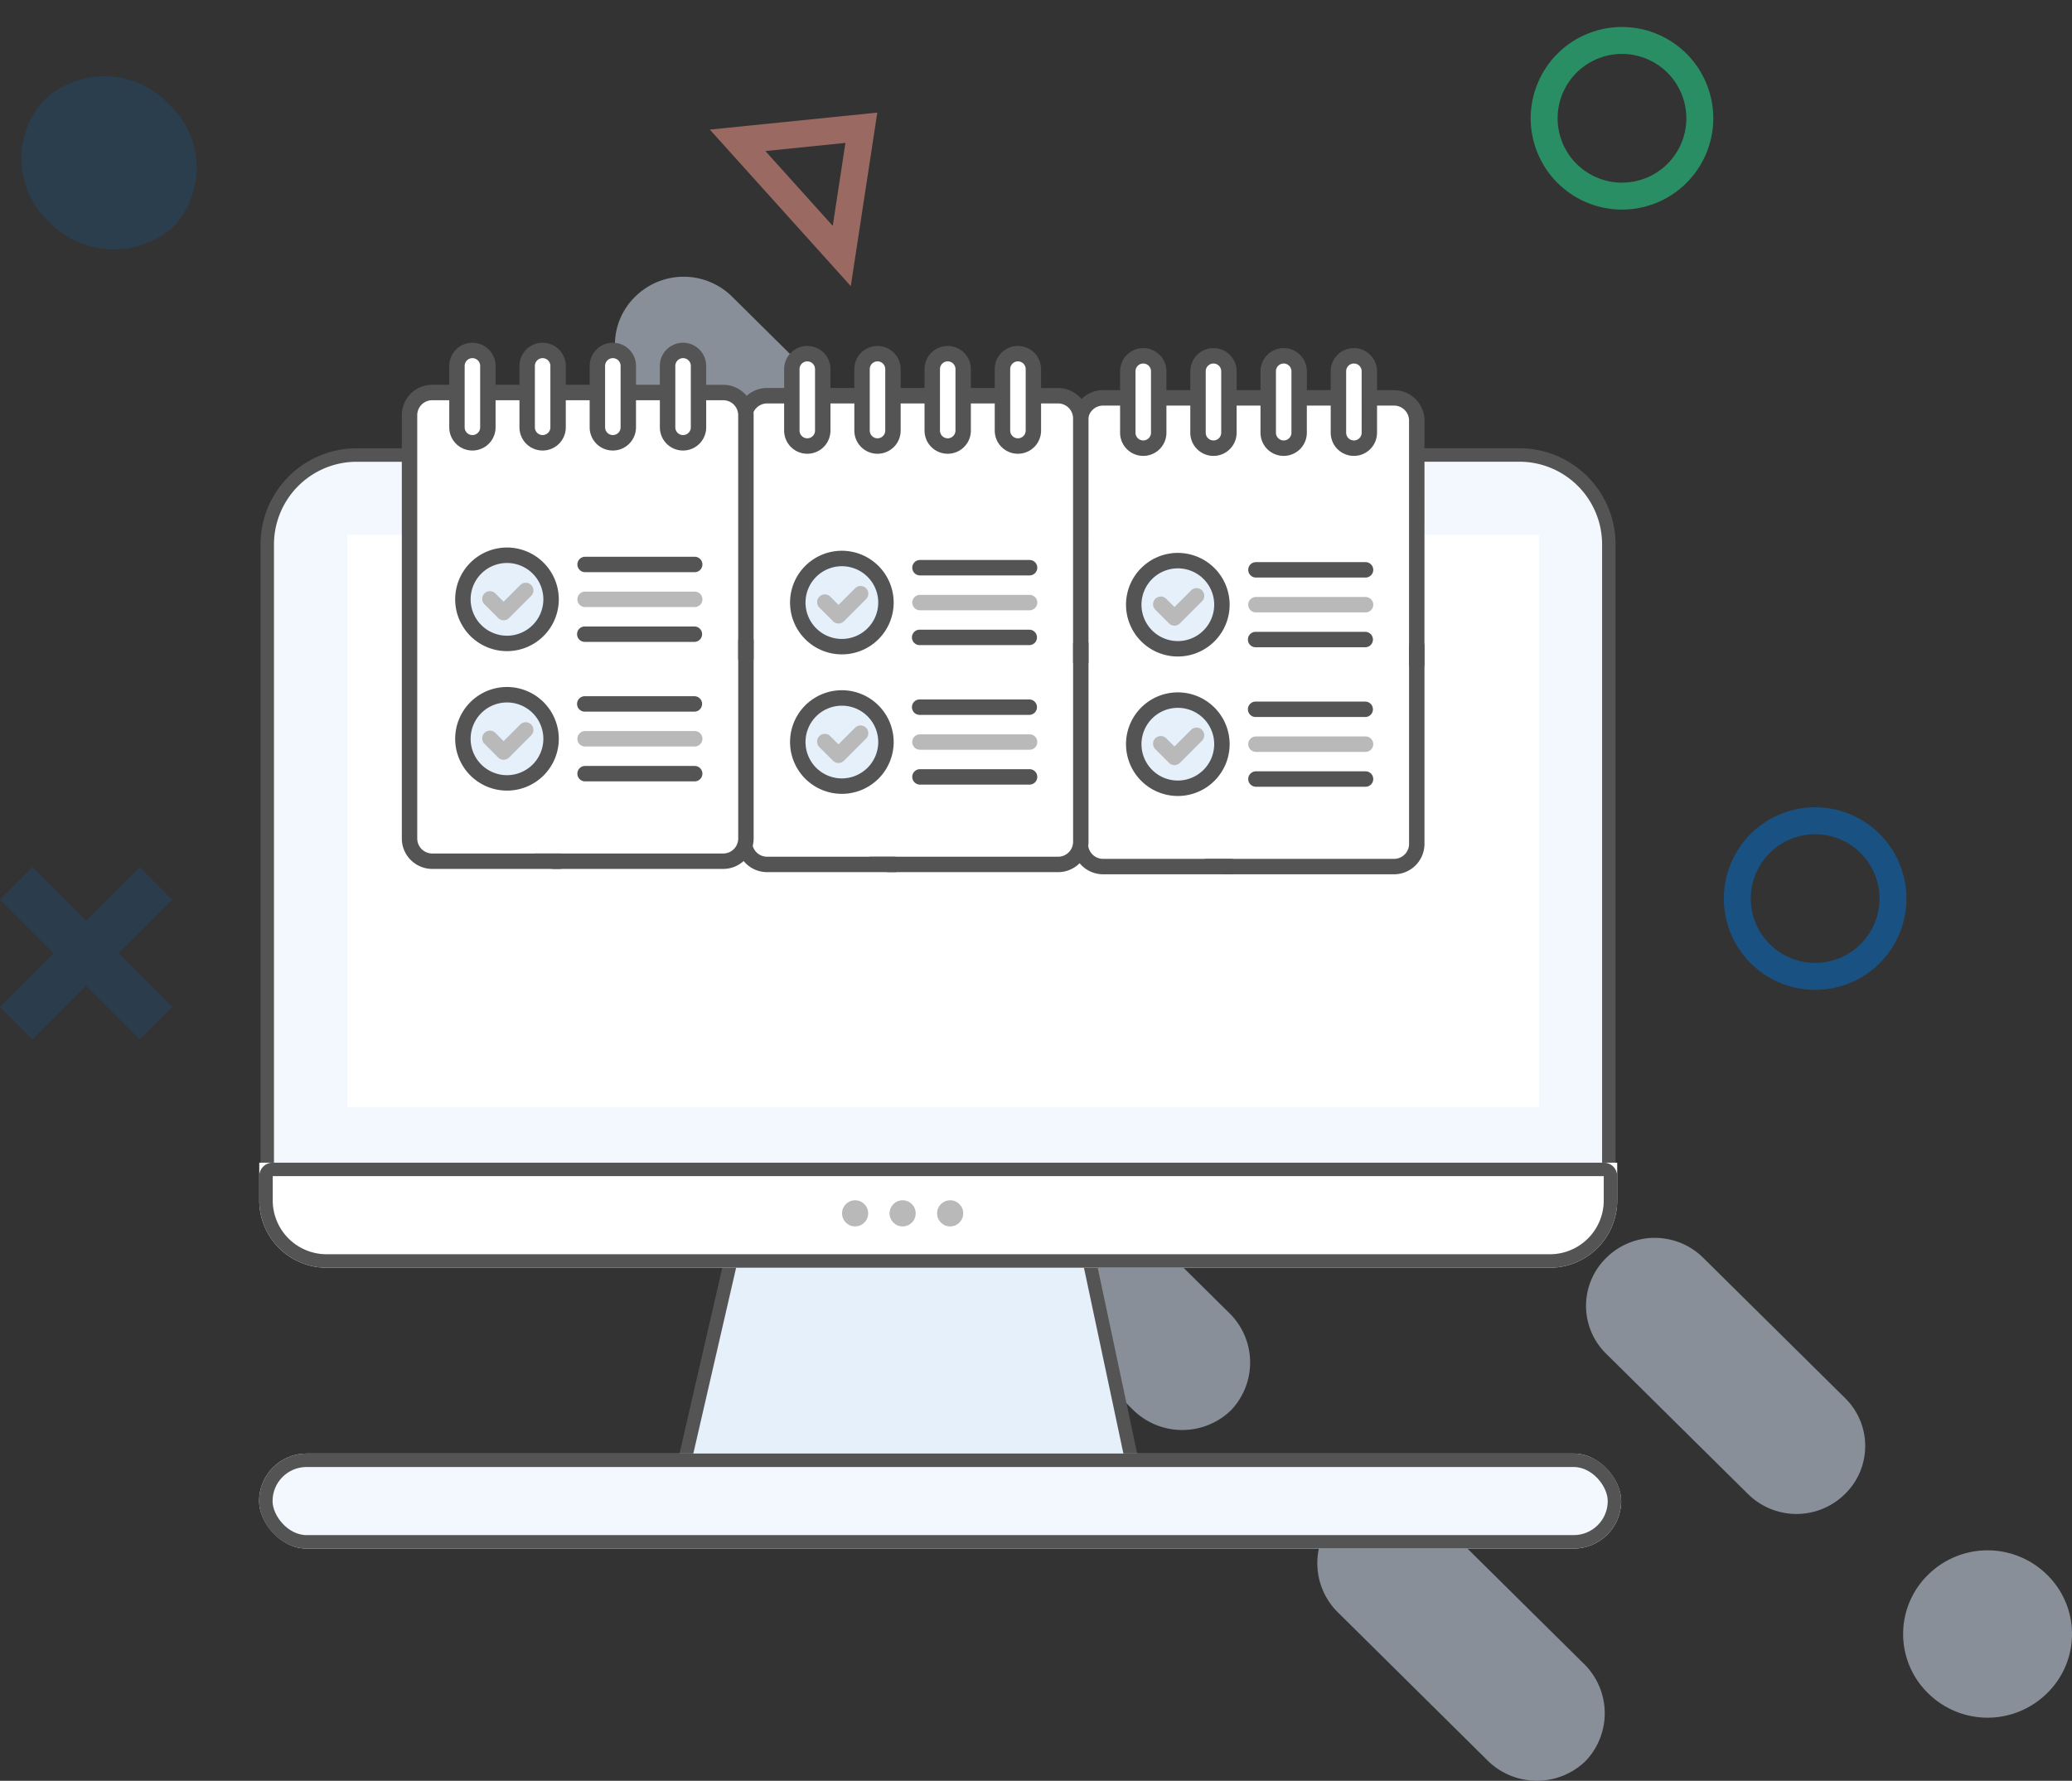 <svg xmlns="http://www.w3.org/2000/svg" width="153.855" height="132.236" viewBox="0 0 153.855 132.236">
    <rect x="0" y="0" width="153.855" height="132.236" fill="#333333" stroke="none"/>
    <defs>
        <style>
            .cls-1,.cls-7{fill:rgba(1,113,211,.33)}.cls-1,.cls-2,.cls-3,.cls-4,.cls-5{opacity:.5}.cls-17,.cls-2,.cls-3,.cls-4{fill:none}.cls-2{stroke:#20ea94}.cls-2,.cls-3,.cls-4{stroke-width:2px}.cls-3{stroke:#0171d3}.cls-4{stroke:#ffa193}.cls-6{fill:#deecff}.cls-13,.cls-8{fill:#e5f0fb}.cls-9{fill:#f2f8fd}.cls-10,.cls-9{stroke:#545454}.cls-10,.cls-11{fill:#fff}.cls-12{fill:#b9b9b9}.cls-14,.cls-16{fill:#545454}.cls-15,.cls-16{stroke:none}
        </style>
    </defs>
    <g id="AccessIlustration" transform="translate(-541.045 -477.863)">
        <path id="XMLID_1_" d="M12.783 10.373L8.8 6.391l3.983-3.981L10.373 0 6.391 3.981 2.41 0 0 2.41l3.981 3.981L0 10.373l2.41 2.41L6.391 8.8l3.981 3.981z" class="cls-1" transform="translate(541.045 542.257)"/>
        <ellipse id="XMLID_1_2" cx="5.779" cy="5.779" class="cls-2" data-name="XMLID_1_" rx="5.779" ry="5.779" transform="rotate(-21.377 1607.494 -1490.81)"/>
        <ellipse id="XMLID_1_3" cx="5.779" cy="5.779" class="cls-3" data-name="XMLID_1_" rx="5.779" ry="5.779" transform="rotate(-21.377 1768.16 -1499.836)"/>
        <path id="XMLID_1_4" d="M11.559 7.454H0L5.455 0z" class="cls-4" data-name="XMLID_1_" transform="rotate(48 -242.072 916.98)"/>
        <g id="Group_2772" class="cls-5" data-name="Group 2772" transform="translate(533.633 498.413)">
            <g id="Group_702" data-name="Group 702" transform="translate(30.272 16.357)">
                <g id="Group_698" data-name="Group 698">
                    <path id="Path_1351" d="M121.651 89.282a5.135 5.135 0 0 1 .171 7.279 5.2 5.2 0 0 1-7.336-.114l-59.6-58.974a5.135 5.135 0 0 1-.171-7.279 5.2 5.2 0 0 1 7.336.114z" class="cls-6" data-name="Path 1351" transform="translate(-53.284 -28.736)"/>
                    <path id="Path_1352" d="M204.827 171.57a5.135 5.135 0 0 1 .171 7.279 5.2 5.2 0 0 1-7.336-.114l-10.976-10.862a5.135 5.135 0 0 1-.171-7.279 5.2 5.2 0 0 1 7.336.114z" class="cls-6" data-name="Path 1352" transform="translate(-110.129 -84.978)"/>
                </g>
            </g>
            <g id="Group_707" data-name="Group 707" transform="translate(0 22.11)">
                <g id="Group_706" data-name="Group 706">
                    <path id="Path_1374" d="M2.127 49.685a6.416 6.416 0 0 1-.341-9.1 6.552 6.552 0 0 1 9.214.342 6.416 6.416 0 0 1 .341 9.1 6.659 6.659 0 0 1-9.214-.342z" class="cls-7" data-name="Path 1374" transform="translate(8.946 -75.854)"/>
                </g>
            </g>
            <g id="Group_712" data-name="Group 712" transform="translate(53.072)">
                <g id="Group_708" data-name="Group 708">
                    <path id="Path_1375" d="M159.359 58.167a4.978 4.978 0 0 1 0 7.109 5.114 5.114 0 0 1-7.222 0L94.868 8.577a4.978 4.978 0 0 1 0-7.109 5.114 5.114 0 0 1 7.223 0z" class="cls-6" data-name="Path 1375" transform="translate(-93.375 .025)"/>
                    <path id="Path_1376" d="M239.411 137.375a4.978 4.978 0 0 1 0 7.109 5.115 5.115 0 0 1-7.223 0l-10.521-10.407a4.978 4.978 0 0 1 0-7.109 5.114 5.114 0 0 1 7.222 0z" class="cls-6" data-name="Path 1376" transform="translate(-148.064 -54.103)"/>
                    <path id="Path_1377" d="M272.281 168.109a6.145 6.145 0 0 1 0 8.758 6.281 6.281 0 0 1-8.872 0 6.145 6.145 0 0 1 0-8.758 6.282 6.282 0 0 1 8.872 0z" class="cls-6" data-name="Path 1377" transform="translate(-165.919 -71.7)"/>
                </g>
            </g>
        </g>
        <g id="Path_4750" class="cls-8" data-name="Path 4750">
            <path d="M25.374 32.137H-7.861L-.574.5h19.23l6.718 31.637z" class="cls-15" transform="translate(599.731 554.286)"/>
            <path d="M-.176 1l-7.056 30.637h31.989L18.252 1H-.176m-.796-1h20.034l6.93 32.637h-34.48L-.973 0z" class="cls-16" transform="translate(599.731 554.286)"/>
        </g>
        <g id="Group_2773" data-name="Group 2773" transform="translate(560.297 511.649)">
            <path id="Path_3797" d="M-464.343 85.145h3.321a6.644 6.644 0 0 1 6.641 6.651v46.555H-554V91.8a6.644 6.644 0 0 1 6.641-6.651z" class="cls-9" data-name="Path 3797" transform="translate(554.592 -85.145)"/>
            <g id="Rectangle_5906" class="cls-10" data-name="Rectangle 5906">
                <path d="M0 0h100.833v2.8a5 5 0 0 1-5 5H5a5 5 0 0 1-5-5V0z" class="cls-15" transform="translate(0 52.552)"/>
                <path d="M1 .5h98.833a.5.5 0 0 1 .5.5v1.8a4.5 4.5 0 0 1-4.5 4.5H5A4.5 4.5 0 0 1 .5 2.8V1A.5.5 0 0 1 1 .5z" class="cls-17" transform="translate(0 52.552)"/>
            </g>
            <path id="Rectangle_5905" d="M0 0h88.479v42.496H0z" class="cls-11" data-name="Rectangle 5905" transform="translate(6.55 5.922)"/>
        </g>
        <g id="Rectangle_7616" class="cls-9" data-name="Rectangle 7616" transform="translate(560.284 585.8)">
            <rect width="101.143" height="7.057" class="cls-15" rx="3.528"/>
            <rect width="100.143" height="6.057" x=".5" y=".5" class="cls-17" rx="3.028"/>
        </g>
        <g id="Group_2774" data-name="Group 2774" transform="translate(603.57 566.993)">
            <circle id="Ellipse_2207" cx=".971" cy=".971" r=".971" class="cls-12" data-name="Ellipse 2207"/>
            <circle id="Ellipse_2208" cx=".971" cy=".971" r=".971" class="cls-12" data-name="Ellipse 2208" transform="translate(3.528)"/>
            <circle id="Ellipse_2209" cx=".971" cy=".971" r=".971" class="cls-12" data-name="Ellipse 2209" transform="translate(7.057)"/>
        </g>
        <g id="Group_2775" data-name="Group 2775" transform="translate(620.695 503.713)">
            <path id="Path_3827" d="M31.067 48.332H9.459a1.685 1.685 0 0 0-1.685 1.686v31.434a1.686 1.686 0 0 0 1.685 1.686h21.608a1.686 1.686 0 0 0 1.686-1.686V50.018a1.686 1.686 0 0 0-1.686-1.686zm0 0" class="cls-11" data-name="Path 3827" transform="translate(-7.18 -44.644)"/>
            <path id="Path_3828" d="M10.063 81.452V50.018a1.686 1.686 0 0 1 1.686-1.685h-2.29a1.685 1.685 0 0 0-1.685 1.685v31.434a1.686 1.686 0 0 0 1.685 1.686h2.29a1.686 1.686 0 0 1-1.686-1.686zm0 0" class="cls-11" data-name="Path 3828" transform="translate(-7.18 -44.644)"/>
            <path id="Path_3829" d="M66.263 209.958a3.274 3.274 0 1 1-3.274-3.274 3.274 3.274 0 0 1 3.274 3.274zm0 0" class="cls-13" data-name="Path 3829" transform="translate(-55.158 -190.911)"/>
            <path id="Path_3831" d="M66.263 345.661a3.274 3.274 0 1 1-3.274-3.274 3.274 3.274 0 0 1 3.274 3.274zm0 0" class="cls-13" data-name="Path 3831" transform="translate(-55.158 -316.257)"/>
            <path id="Path_3833" d="M55.062 7.41a1.148 1.148 0 0 0-1.148 1.148v4.564a1.148 1.148 0 0 0 2.3 0V8.558a1.148 1.148 0 0 0-1.152-1.148zm0 0" class="cls-11" data-name="Path 3833" transform="translate(-49.8 -6.845)"/>
            <path id="Path_3835" d="M123.382 7.41a1.148 1.148 0 0 0-1.148 1.148v4.564a1.148 1.148 0 1 0 2.3 0V8.558a1.148 1.148 0 0 0-1.152-1.148zm0 0" class="cls-11" data-name="Path 3835" transform="translate(-112.906 -6.845)"/>
            <path id="Path_3837" d="M191.7 7.41a1.148 1.148 0 0 0-1.148 1.148v4.564a1.148 1.148 0 0 0 2.3 0V8.558A1.148 1.148 0 0 0 191.7 7.41zm0 0" class="cls-11" data-name="Path 3837" transform="translate(-176.009 -6.845)"/>
            <path id="Path_3839" d="M260.019 7.41a1.148 1.148 0 0 0-1.148 1.148v4.564a1.148 1.148 0 1 0 2.3 0V8.558a1.148 1.148 0 0 0-1.152-1.148zm0 0" class="cls-11" data-name="Path 3839" transform="translate(-239.115 -6.845)"/>
            <path id="Path_3841" d="M179.529 208.25h-8.139a.572.572 0 1 0 0 1.145h8.139a.572.572 0 1 0 0-1.145zm0 0" class="cls-14" data-name="Path 3841" transform="translate(-157.781 -192.357)"/>
            <path id="Path_3843" d="M179.529 242.176h-8.139a.572.572 0 1 0 0 1.145h8.139a.572.572 0 1 0 0-1.145zm0 0" class="cls-12" data-name="Path 3843" transform="translate(-157.781 -223.694)"/>
            <path id="Path_3844" d="M179.529 276.1h-8.139a.573.573 0 1 0 0 1.145h8.139a.573.573 0 0 0 0-1.145zm0 0" class="cls-14" data-name="Path 3844" transform="translate(-157.781 -255.031)"/>
            <path id="Path_3845" d="M179.529 343.953h-8.139a.573.573 0 1 0 0 1.145h8.139a.573.573 0 0 0 0-1.145zm0 0" class="cls-14" data-name="Path 3845" transform="translate(-157.781 -317.704)"/>
            <path id="Path_3846" d="M179.529 377.879h-8.139a.572.572 0 1 0 0 1.145h8.139a.572.572 0 1 0 0-1.145zm0 0" class="cls-12" data-name="Path 3846" transform="translate(-157.781 -349.041)"/>
            <path id="Path_3847" d="M171.389 412.95h8.139a.572.572 0 0 0 0-1.145h-8.139a.572.572 0 1 0 0 1.145zm0 0" class="cls-14" data-name="Path 3847" transform="translate(-157.781 -380.378)"/>
            <path id="Path_3848" d="M81.058 233.715l-1.237 1.237-.611-.611a.572.572 0 0 0-.81.809l1.016 1.016a.572.572 0 0 0 .809 0l1.642-1.642a.572.572 0 1 0-.81-.809zm0 0" class="cls-12" data-name="Path 3848" transform="translate(-72.262 -215.724)"/>
            <path id="Path_3849" d="M55.788 199.273a3.847 3.847 0 1 0 3.846 3.846 3.851 3.851 0 0 0-3.846-3.846zm0 6.548a2.7 2.7 0 1 1 2.7-2.7 2.705 2.705 0 0 1-2.7 2.701zm0 0" class="cls-14" data-name="Path 3849" transform="translate(-47.978 -184.066)"/>
            <path id="Path_3850" d="M81.058 369.42l-1.237 1.237-.611-.611a.572.572 0 0 0-.81.809l1.016 1.016a.572.572 0 0 0 .809 0l1.642-1.642a.572.572 0 1 0-.81-.809zm0 0" class="cls-12" data-name="Path 3850" transform="translate(-72.263 -341.072)"/>
            <path id="Path_3851" d="M55.788 334.977a3.847 3.847 0 1 0 3.846 3.846 3.851 3.851 0 0 0-3.846-3.846zm0 6.548a2.7 2.7 0 1 1 2.7-2.7 2.705 2.705 0 0 1-2.7 2.7zm0 0" class="cls-14" data-name="Path 3851" transform="translate(-47.978 -309.413)"/>
            <path id="Path_3852" d="M124.818 300.083h12.611a2.261 2.261 0 0 0 2.258-2.258v-14.678a.572.572 0 1 0-1.145 0v14.678a1.114 1.114 0 0 1-1.113 1.113h-13.911a.572.572 0 0 0-.572.572c0 .317 1.872.573 1.872.573zm-1.3 0" class="cls-14" data-name="Path 3852" transform="translate(-113.563 -261.01)"/>
            <path id="Path_3853" d="M26.124 5.381a2.261 2.261 0 0 0-2.258-2.258H22.6V1.72a1.72 1.72 0 0 0-3.44 0v1.4h-1.771v-1.4a1.72 1.72 0 1 0-3.44 0v1.4h-1.773v-1.4a1.72 1.72 0 0 0-3.44 0v1.4H6.962v-1.4a1.72 1.72 0 1 0-3.44 0v1.4H2.258A2.26 2.26 0 0 0 0 5.381v31.434a2.261 2.261 0 0 0 2.258 2.258h9.469a.572.572 0 0 0 0-1.145H2.258a1.114 1.114 0 0 1-1.113-1.113V5.381a1.114 1.114 0 0 1 1.113-1.113h1.264v2.016a1.72 1.72 0 1 0 3.44 0V4.268h1.773v2.016a1.72 1.72 0 1 0 3.44 0V4.268h1.773v2.016a1.72 1.72 0 0 0 3.44 0V4.268h1.773v2.016a1.72 1.72 0 1 0 3.44 0V4.268h1.263a1.114 1.114 0 0 1 1.113 1.113v18.06a.572.572 0 0 0 1.145 0zm-20.307.9a.575.575 0 1 1-1.151 0V1.72a.575.575 0 1 1 1.151 0zm5.214 0a.575.575 0 1 1-1.151 0V1.72a.575.575 0 1 1 1.151 0zm5.214 0a.575.575 0 0 1-1.151 0V1.72a.575.575 0 0 1 1.151 0zm5.214 0a.575.575 0 0 1-1.151 0V1.72a.575.575 0 0 1 1.151 0zm0 0" class="cls-14" data-name="Path 3853"/>
        </g>
        <g id="Group_2776" data-name="Group 2776" transform="translate(595.748 503.554)">
            <path id="Path_3827-2" d="M31.067 48.332H9.459a1.685 1.685 0 0 0-1.685 1.686v31.434a1.686 1.686 0 0 0 1.685 1.686h21.608a1.686 1.686 0 0 0 1.686-1.686V50.018a1.686 1.686 0 0 0-1.686-1.686zm0 0" class="cls-11" data-name="Path 3827" transform="translate(-7.18 -44.644)"/>
            <path id="Path_3828-2" d="M10.063 81.452V50.018a1.686 1.686 0 0 1 1.686-1.685h-2.29a1.685 1.685 0 0 0-1.685 1.685v31.434a1.686 1.686 0 0 0 1.685 1.686h2.29a1.686 1.686 0 0 1-1.686-1.686zm0 0" class="cls-11" data-name="Path 3828" transform="translate(-7.18 -44.644)"/>
            <path id="Path_3829-2" d="M66.263 209.958a3.274 3.274 0 1 1-3.274-3.274 3.274 3.274 0 0 1 3.274 3.274zm0 0" class="cls-13" data-name="Path 3829" transform="translate(-55.158 -190.911)"/>
            <path id="Path_3831-2" d="M66.263 345.661a3.274 3.274 0 1 1-3.274-3.274 3.274 3.274 0 0 1 3.274 3.274zm0 0" class="cls-13" data-name="Path 3831" transform="translate(-55.158 -316.257)"/>
            <path id="Path_3833-2" d="M55.062 7.41a1.148 1.148 0 0 0-1.148 1.148v4.564a1.148 1.148 0 0 0 2.3 0V8.558a1.148 1.148 0 0 0-1.152-1.148zm0 0" class="cls-11" data-name="Path 3833" transform="translate(-49.8 -6.845)"/>
            <path id="Path_3835-2" d="M123.382 7.41a1.148 1.148 0 0 0-1.148 1.148v4.564a1.148 1.148 0 1 0 2.3 0V8.558a1.148 1.148 0 0 0-1.152-1.148zm0 0" class="cls-11" data-name="Path 3835" transform="translate(-112.906 -6.845)"/>
            <path id="Path_3837-2" d="M191.7 7.41a1.148 1.148 0 0 0-1.148 1.148v4.564a1.148 1.148 0 0 0 2.3 0V8.558A1.148 1.148 0 0 0 191.7 7.41zm0 0" class="cls-11" data-name="Path 3837" transform="translate(-176.009 -6.845)"/>
            <path id="Path_3839-2" d="M260.019 7.41a1.148 1.148 0 0 0-1.148 1.148v4.564a1.148 1.148 0 1 0 2.3 0V8.558a1.148 1.148 0 0 0-1.152-1.148zm0 0" class="cls-11" data-name="Path 3839" transform="translate(-239.115 -6.845)"/>
            <path id="Path_3841-2" d="M179.529 208.25h-8.139a.572.572 0 1 0 0 1.145h8.139a.572.572 0 1 0 0-1.145zm0 0" class="cls-14" data-name="Path 3841" transform="translate(-157.781 -192.357)"/>
            <path id="Path_3843-2" d="M179.529 242.176h-8.139a.572.572 0 1 0 0 1.145h8.139a.572.572 0 1 0 0-1.145zm0 0" class="cls-12" data-name="Path 3843" transform="translate(-157.781 -223.694)"/>
            <path id="Path_3844-2" d="M179.529 276.1h-8.139a.573.573 0 1 0 0 1.145h8.139a.573.573 0 0 0 0-1.145zm0 0" class="cls-14" data-name="Path 3844" transform="translate(-157.781 -255.031)"/>
            <path id="Path_3845-2" d="M179.529 343.953h-8.139a.573.573 0 1 0 0 1.145h8.139a.573.573 0 0 0 0-1.145zm0 0" class="cls-14" data-name="Path 3845" transform="translate(-157.781 -317.704)"/>
            <path id="Path_3846-2" d="M179.529 377.879h-8.139a.572.572 0 1 0 0 1.145h8.139a.572.572 0 1 0 0-1.145zm0 0" class="cls-12" data-name="Path 3846" transform="translate(-157.781 -349.041)"/>
            <path id="Path_3847-2" d="M171.389 412.95h8.139a.572.572 0 0 0 0-1.145h-8.139a.572.572 0 1 0 0 1.145zm0 0" class="cls-14" data-name="Path 3847" transform="translate(-157.781 -380.378)"/>
            <path id="Path_3848-2" d="M81.058 233.715l-1.237 1.237-.611-.611a.572.572 0 0 0-.81.809l1.016 1.016a.572.572 0 0 0 .809 0l1.642-1.642a.572.572 0 1 0-.81-.809zm0 0" class="cls-12" data-name="Path 3848" transform="translate(-72.262 -215.724)"/>
            <path id="Path_3849-2" d="M55.788 199.273a3.847 3.847 0 1 0 3.846 3.846 3.851 3.851 0 0 0-3.846-3.846zm0 6.548a2.7 2.7 0 1 1 2.7-2.7 2.705 2.705 0 0 1-2.7 2.701zm0 0" class="cls-14" data-name="Path 3849" transform="translate(-47.978 -184.066)"/>
            <path id="Path_3850-2" d="M81.058 369.42l-1.237 1.237-.611-.611a.572.572 0 0 0-.81.809l1.016 1.016a.572.572 0 0 0 .809 0l1.642-1.642a.572.572 0 1 0-.81-.809zm0 0" class="cls-12" data-name="Path 3850" transform="translate(-72.263 -341.072)"/>
            <path id="Path_3851-2" d="M55.788 334.977a3.847 3.847 0 1 0 3.846 3.846 3.851 3.851 0 0 0-3.846-3.846zm0 6.548a2.7 2.7 0 1 1 2.7-2.7 2.705 2.705 0 0 1-2.7 2.7zm0 0" class="cls-14" data-name="Path 3851" transform="translate(-47.978 -309.413)"/>
            <path id="Path_3852-2" d="M124.818 300.083h12.611a2.261 2.261 0 0 0 2.258-2.258v-14.678a.572.572 0 1 0-1.145 0v14.678a1.114 1.114 0 0 1-1.113 1.113h-13.911a.572.572 0 0 0-.572.572c0 .317 1.872.573 1.872.573zm-1.3 0" class="cls-14" data-name="Path 3852" transform="translate(-113.563 -261.01)"/>
            <path id="Path_3853-2" d="M26.124 5.381a2.261 2.261 0 0 0-2.258-2.258H22.6V1.72a1.72 1.72 0 0 0-3.44 0v1.4h-1.771v-1.4a1.72 1.72 0 1 0-3.44 0v1.4h-1.773v-1.4a1.72 1.72 0 0 0-3.44 0v1.4H6.962v-1.4a1.72 1.72 0 1 0-3.44 0v1.4H2.258A2.26 2.26 0 0 0 0 5.381v31.434a2.261 2.261 0 0 0 2.258 2.258h9.469a.572.572 0 0 0 0-1.145H2.258a1.114 1.114 0 0 1-1.113-1.113V5.381a1.114 1.114 0 0 1 1.113-1.113h1.264v2.016a1.72 1.72 0 1 0 3.44 0V4.268h1.773v2.016a1.72 1.72 0 1 0 3.44 0V4.268h1.773v2.016a1.72 1.72 0 0 0 3.44 0V4.268h1.773v2.016a1.72 1.72 0 1 0 3.44 0V4.268h1.263a1.114 1.114 0 0 1 1.113 1.113v18.06a.572.572 0 0 0 1.145 0zm-20.307.9a.575.575 0 1 1-1.151 0V1.72a.575.575 0 1 1 1.151 0zm5.214 0a.575.575 0 1 1-1.151 0V1.72a.575.575 0 1 1 1.151 0zm5.214 0a.575.575 0 0 1-1.151 0V1.72a.575.575 0 0 1 1.151 0zm5.214 0a.575.575 0 0 1-1.151 0V1.72a.575.575 0 0 1 1.151 0zm0 0" class="cls-14" data-name="Path 3853"/>
        </g>
        <g id="Group_2777" data-name="Group 2777" transform="translate(570.882 503.314)">
            <path id="Path_3827-3" d="M31.067 48.332H9.459a1.685 1.685 0 0 0-1.685 1.686v31.434a1.686 1.686 0 0 0 1.685 1.686h21.608a1.686 1.686 0 0 0 1.686-1.686V50.018a1.686 1.686 0 0 0-1.686-1.686zm0 0" class="cls-11" data-name="Path 3827" transform="translate(-7.18 -44.644)"/>
            <path id="Path_3828-3" d="M10.063 81.452V50.018a1.686 1.686 0 0 1 1.686-1.685h-2.29a1.685 1.685 0 0 0-1.685 1.685v31.434a1.686 1.686 0 0 0 1.685 1.686h2.29a1.686 1.686 0 0 1-1.686-1.686zm0 0" class="cls-11" data-name="Path 3828" transform="translate(-7.18 -44.644)"/>
            <path id="Path_3829-3" d="M66.263 209.958a3.274 3.274 0 1 1-3.274-3.274 3.274 3.274 0 0 1 3.274 3.274zm0 0" class="cls-13" data-name="Path 3829" transform="translate(-55.158 -190.911)"/>
            <path id="Path_3831-3" d="M66.263 345.661a3.274 3.274 0 1 1-3.274-3.274 3.274 3.274 0 0 1 3.274 3.274zm0 0" class="cls-13" data-name="Path 3831" transform="translate(-55.158 -316.257)"/>
            <path id="Path_3833-3" d="M55.062 7.41a1.148 1.148 0 0 0-1.148 1.148v4.564a1.148 1.148 0 0 0 2.3 0V8.558a1.148 1.148 0 0 0-1.152-1.148zm0 0" class="cls-11" data-name="Path 3833" transform="translate(-49.8 -6.845)"/>
            <path id="Path_3835-3" d="M123.382 7.41a1.148 1.148 0 0 0-1.148 1.148v4.564a1.148 1.148 0 1 0 2.3 0V8.558a1.148 1.148 0 0 0-1.152-1.148zm0 0" class="cls-11" data-name="Path 3835" transform="translate(-112.906 -6.845)"/>
            <path id="Path_3837-3" d="M191.7 7.41a1.148 1.148 0 0 0-1.148 1.148v4.564a1.148 1.148 0 0 0 2.3 0V8.558A1.148 1.148 0 0 0 191.7 7.41zm0 0" class="cls-11" data-name="Path 3837" transform="translate(-176.009 -6.845)"/>
            <path id="Path_3839-3" d="M260.019 7.41a1.148 1.148 0 0 0-1.148 1.148v4.564a1.148 1.148 0 1 0 2.3 0V8.558a1.148 1.148 0 0 0-1.152-1.148zm0 0" class="cls-11" data-name="Path 3839" transform="translate(-239.115 -6.845)"/>
            <path id="Path_3841-3" d="M179.529 208.25h-8.139a.572.572 0 1 0 0 1.145h8.139a.572.572 0 1 0 0-1.145zm0 0" class="cls-14" data-name="Path 3841" transform="translate(-157.781 -192.357)"/>
            <path id="Path_3843-3" d="M179.529 242.176h-8.139a.572.572 0 1 0 0 1.145h8.139a.572.572 0 1 0 0-1.145zm0 0" class="cls-12" data-name="Path 3843" transform="translate(-157.781 -223.694)"/>
            <path id="Path_3844-3" d="M179.529 276.1h-8.139a.573.573 0 1 0 0 1.145h8.139a.573.573 0 0 0 0-1.145zm0 0" class="cls-14" data-name="Path 3844" transform="translate(-157.781 -255.031)"/>
            <path id="Path_3845-3" d="M179.529 343.953h-8.139a.573.573 0 1 0 0 1.145h8.139a.573.573 0 0 0 0-1.145zm0 0" class="cls-14" data-name="Path 3845" transform="translate(-157.781 -317.704)"/>
            <path id="Path_3846-3" d="M179.529 377.879h-8.139a.572.572 0 1 0 0 1.145h8.139a.572.572 0 1 0 0-1.145zm0 0" class="cls-12" data-name="Path 3846" transform="translate(-157.781 -349.041)"/>
            <path id="Path_3847-3" d="M171.389 412.95h8.139a.572.572 0 0 0 0-1.145h-8.139a.572.572 0 1 0 0 1.145zm0 0" class="cls-14" data-name="Path 3847" transform="translate(-157.781 -380.378)"/>
            <path id="Path_3848-3" d="M81.058 233.715l-1.237 1.237-.611-.611a.572.572 0 0 0-.81.809l1.016 1.016a.572.572 0 0 0 .809 0l1.642-1.642a.572.572 0 1 0-.81-.809zm0 0" class="cls-12" data-name="Path 3848" transform="translate(-72.262 -215.724)"/>
            <path id="Path_3849-3" d="M55.788 199.273a3.847 3.847 0 1 0 3.846 3.846 3.851 3.851 0 0 0-3.846-3.846zm0 6.548a2.7 2.7 0 1 1 2.7-2.7 2.705 2.705 0 0 1-2.7 2.701zm0 0" class="cls-14" data-name="Path 3849" transform="translate(-47.978 -184.066)"/>
            <path id="Path_3850-3" d="M81.058 369.42l-1.237 1.237-.611-.611a.572.572 0 0 0-.81.809l1.016 1.016a.572.572 0 0 0 .809 0l1.642-1.642a.572.572 0 1 0-.81-.809zm0 0" class="cls-12" data-name="Path 3850" transform="translate(-72.263 -341.072)"/>
            <path id="Path_3851-3" d="M55.788 334.977a3.847 3.847 0 1 0 3.846 3.846 3.851 3.851 0 0 0-3.846-3.846zm0 6.548a2.7 2.7 0 1 1 2.7-2.7 2.705 2.705 0 0 1-2.7 2.7zm0 0" class="cls-14" data-name="Path 3851" transform="translate(-47.978 -309.413)"/>
            <path id="Path_3852-3" d="M124.818 300.083h12.611a2.261 2.261 0 0 0 2.258-2.258v-14.678a.572.572 0 1 0-1.145 0v14.678a1.114 1.114 0 0 1-1.113 1.113h-13.911a.572.572 0 0 0-.572.572c0 .317 1.872.573 1.872.573zm-1.3 0" class="cls-14" data-name="Path 3852" transform="translate(-113.563 -261.01)"/>
            <path id="Path_3853-3" d="M26.124 5.381a2.261 2.261 0 0 0-2.258-2.258H22.6V1.72a1.72 1.72 0 0 0-3.44 0v1.4h-1.771v-1.4a1.72 1.72 0 1 0-3.44 0v1.4h-1.773v-1.4a1.72 1.72 0 0 0-3.44 0v1.4H6.962v-1.4a1.72 1.72 0 1 0-3.44 0v1.4H2.258A2.26 2.26 0 0 0 0 5.381v31.434a2.261 2.261 0 0 0 2.258 2.258h9.469a.572.572 0 0 0 0-1.145H2.258a1.114 1.114 0 0 1-1.113-1.113V5.381a1.114 1.114 0 0 1 1.113-1.113h1.264v2.016a1.72 1.72 0 1 0 3.44 0V4.268h1.773v2.016a1.72 1.72 0 1 0 3.44 0V4.268h1.773v2.016a1.72 1.72 0 0 0 3.44 0V4.268h1.773v2.016a1.72 1.72 0 1 0 3.44 0V4.268h1.263a1.114 1.114 0 0 1 1.113 1.113v18.06a.572.572 0 0 0 1.145 0zm-20.307.9a.575.575 0 1 1-1.151 0V1.72a.575.575 0 1 1 1.151 0zm5.214 0a.575.575 0 1 1-1.151 0V1.72a.575.575 0 1 1 1.151 0zm5.214 0a.575.575 0 0 1-1.151 0V1.72a.575.575 0 0 1 1.151 0zm5.214 0a.575.575 0 0 1-1.151 0V1.72a.575.575 0 0 1 1.151 0zm0 0" class="cls-14" data-name="Path 3853"/>
        </g>
    </g>
</svg>
